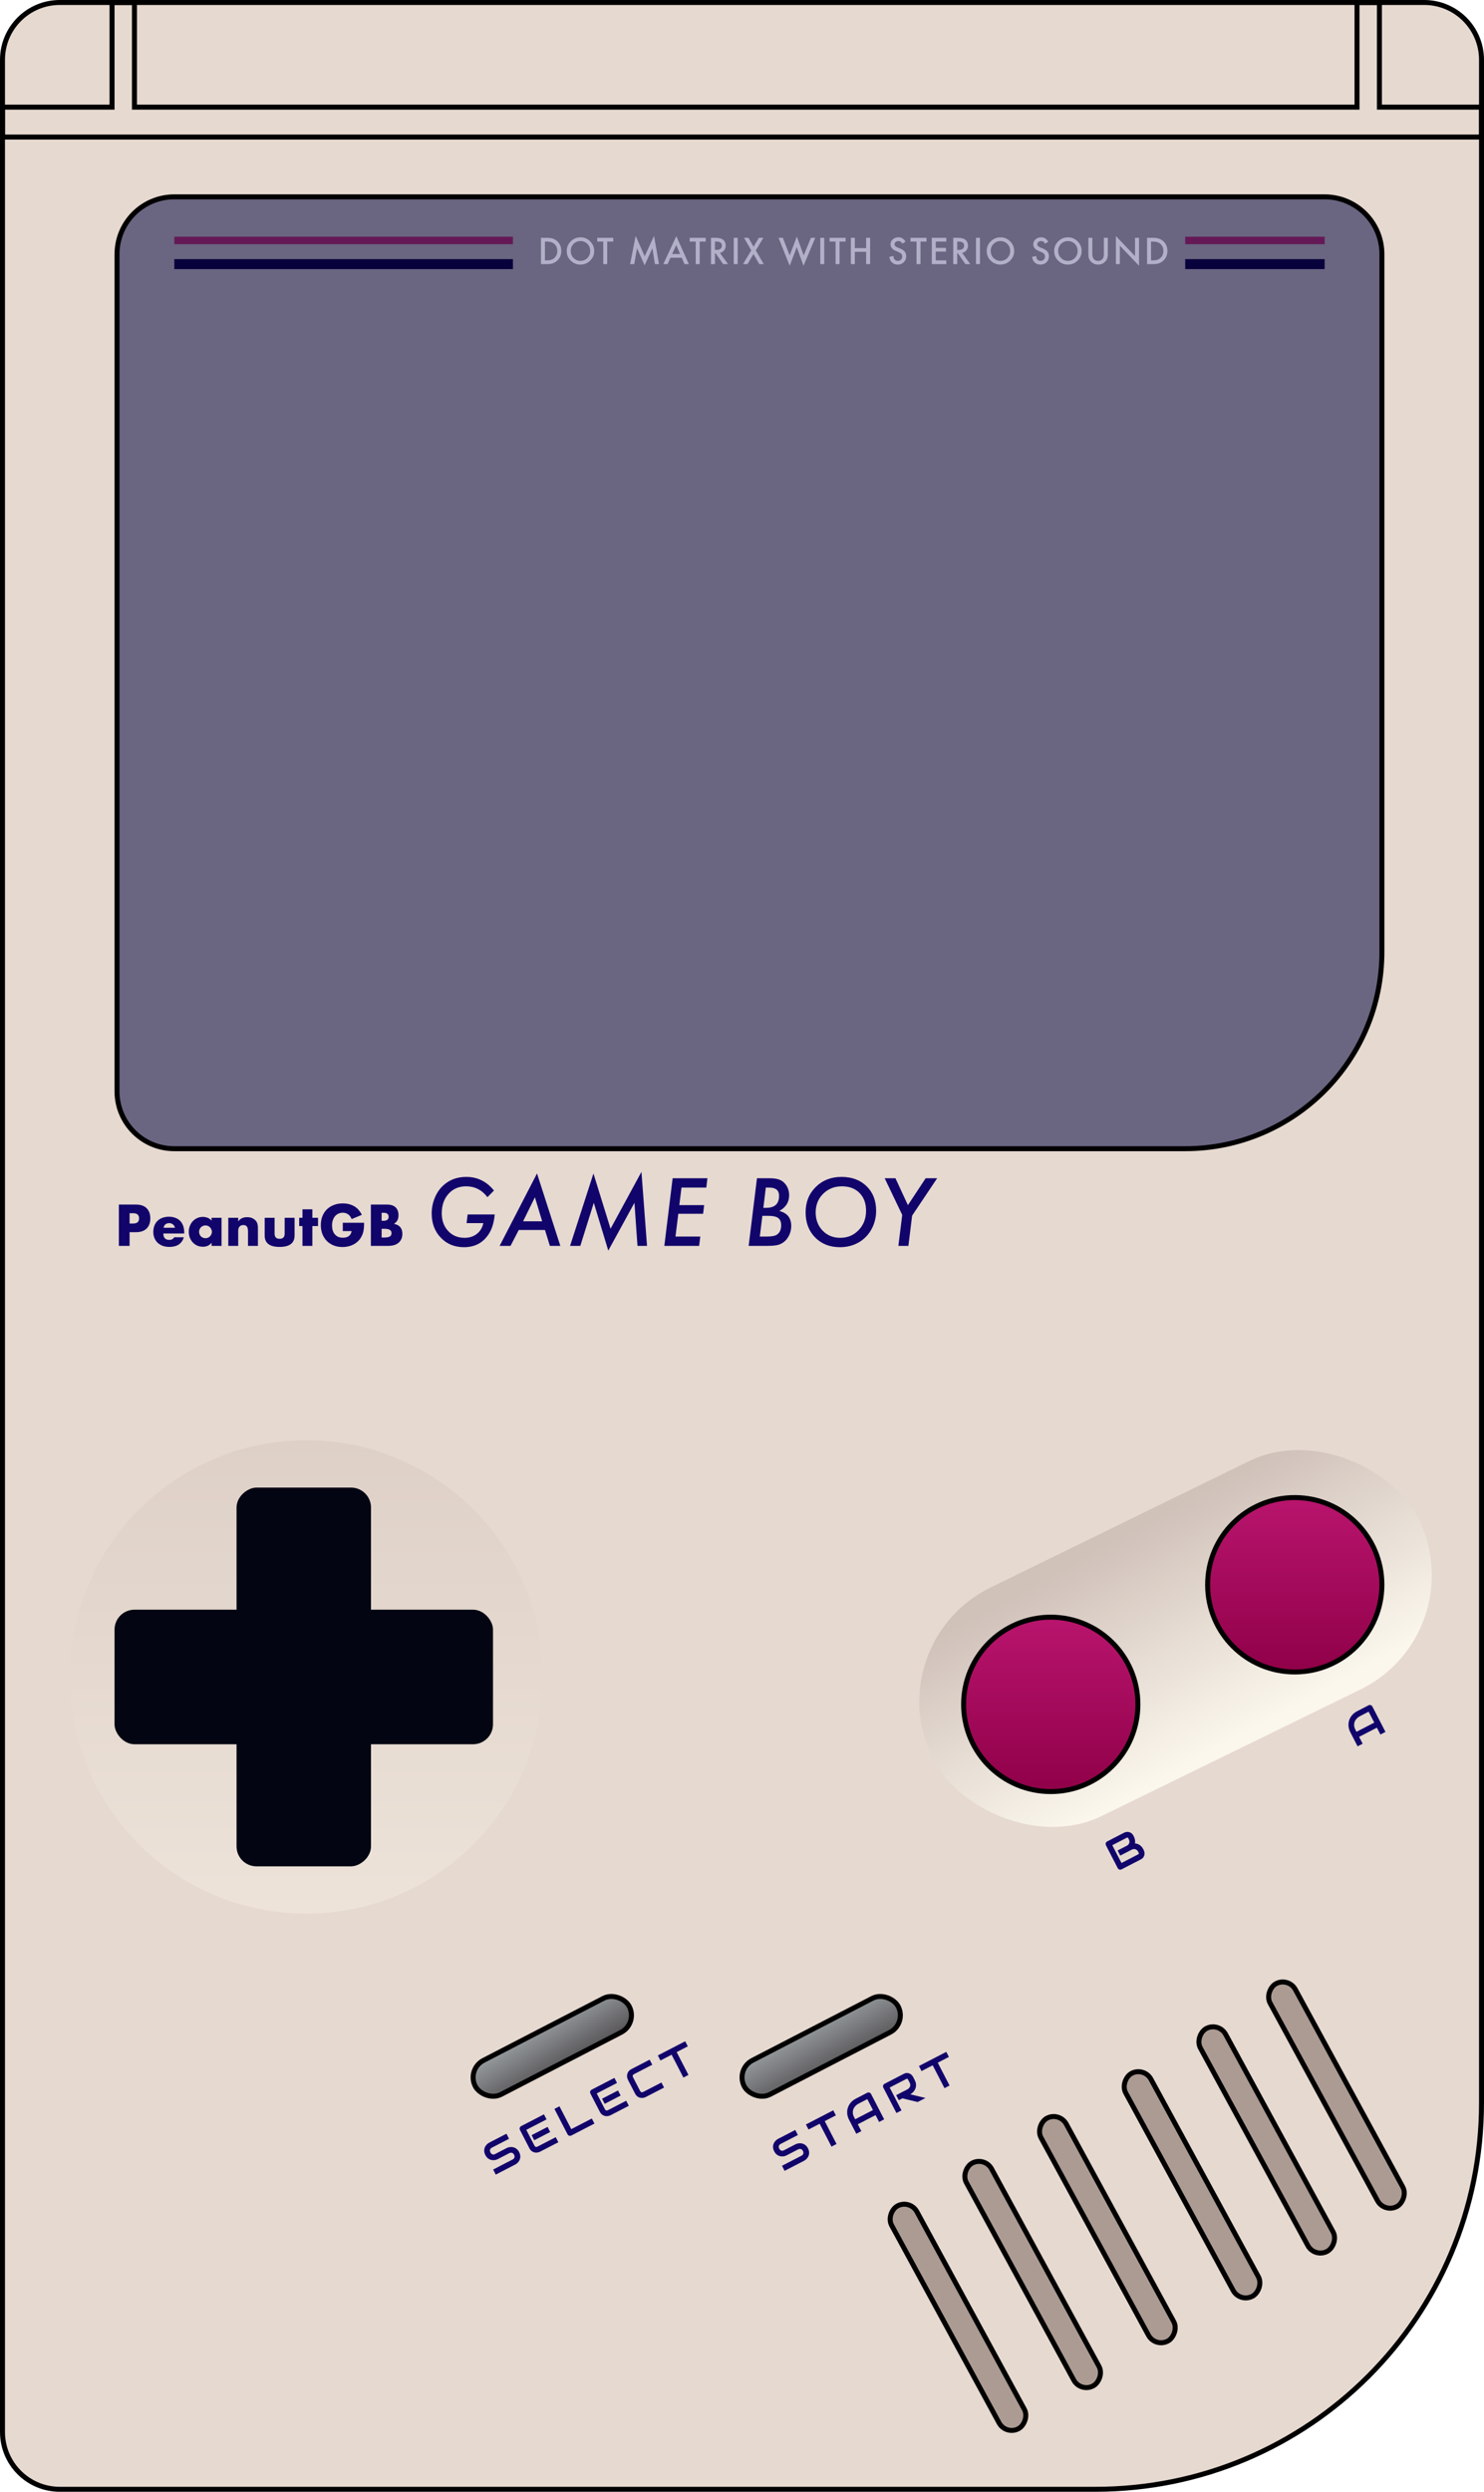 <svg width="298" height="500" viewBox="0 0 298 500" fill="none" xmlns="http://www.w3.org/2000/svg">
<path d="M12 0.5H286C292.351 0.5 297.5 5.649 297.5 12V422C297.5 464.802 262.802 499.5 220 499.5H12C5.649 499.5 0.5 494.351 0.5 488V12C0.5 5.649 5.649 0.5 12 0.5Z" fill="#E6D9D0" stroke="black"/>
<path d="M35 39.5H266C272.351 39.5 277.5 44.649 277.5 51V191C277.5 212.815 259.815 230.5 238 230.5H35C28.649 230.5 23.5 225.351 23.5 219V51C23.5 44.649 28.649 39.5 35 39.5Z" fill="#6A6581" stroke="black"/>
<path d="M297.5 27.5H0.5V21.5H22.5V0.5H27V21.5H272.5V0.5H277V21.5H297.5V27.5Z" stroke="black"/>
<line x1="35" y1="48.25" x2="103" y2="48.25" stroke="#641956" stroke-width="1.5"/>
<line x1="35" y1="53" x2="103" y2="53" stroke="#07023C" stroke-width="2"/>
<path d="M108.632 53V47.723H109.74C110.271 47.723 110.69 47.775 110.998 47.88C111.328 47.982 111.628 48.157 111.896 48.403C112.441 48.9 112.713 49.552 112.713 50.361C112.713 51.172 112.43 51.829 111.862 52.33C111.577 52.581 111.279 52.755 110.967 52.853C110.675 52.951 110.262 53 109.726 53H108.632ZM109.429 52.252H109.788C110.145 52.252 110.443 52.214 110.68 52.139C110.917 52.059 111.131 51.932 111.322 51.759C111.714 51.401 111.91 50.935 111.91 50.361C111.91 49.783 111.716 49.313 111.329 48.953C110.98 48.632 110.467 48.471 109.788 48.471H109.429V52.252ZM113.805 50.337C113.805 49.595 114.077 48.956 114.622 48.423C115.164 47.89 115.816 47.623 116.577 47.623C117.329 47.623 117.974 47.892 118.512 48.43C119.052 48.968 119.322 49.614 119.322 50.368C119.322 51.127 119.051 51.771 118.508 52.299C117.964 52.83 117.306 53.096 116.536 53.096C115.855 53.096 115.243 52.86 114.701 52.388C114.104 51.866 113.805 51.183 113.805 50.337ZM114.608 50.348C114.608 50.931 114.804 51.411 115.196 51.787C115.586 52.163 116.036 52.351 116.546 52.351C117.1 52.351 117.567 52.159 117.948 51.776C118.328 51.389 118.518 50.917 118.518 50.361C118.518 49.798 118.33 49.327 117.954 48.946C117.581 48.563 117.118 48.372 116.567 48.372C116.018 48.372 115.554 48.563 115.176 48.946C114.797 49.325 114.608 49.792 114.608 50.348ZM121.938 48.471V53H121.141V48.471H119.928V47.723H123.148V48.471H121.938ZM126.534 53L127.645 47.326L129.457 51.428L131.333 47.326L132.331 53H131.514L131.005 49.815L129.443 53.243L127.925 49.811L127.358 53H126.534ZM136.902 51.718H134.643L134.055 53H133.197L135.809 47.391L138.328 53H137.456L136.902 51.718ZM136.578 50.97L135.795 49.175L134.975 50.97H136.578ZM140.503 48.471V53H139.706V48.471H138.493V47.723H141.713V48.471H140.503ZM144.561 50.751L146.195 53H145.221L143.714 50.84H143.57V53H142.774V47.723H143.707C144.404 47.723 144.908 47.854 145.218 48.116C145.559 48.407 145.73 48.792 145.73 49.271C145.73 49.645 145.623 49.966 145.409 50.235C145.195 50.504 144.912 50.676 144.561 50.751ZM143.57 50.146H143.823C144.577 50.146 144.954 49.858 144.954 49.281C144.954 48.741 144.588 48.471 143.854 48.471H143.57V50.146ZM148.138 47.723V53H147.342V47.723H148.138ZM150.86 50.242L149.407 47.723H150.313L151.321 49.51L152.381 47.723H153.294L151.773 50.242L153.369 53H152.477L151.308 50.98L150.105 53H149.202L150.86 50.242ZM157.203 47.723L158.577 51.25L160.013 47.466L161.387 51.25L162.846 47.723H163.711L161.352 53.335L159.996 49.596L158.58 53.338L156.338 47.723H157.203ZM165.513 47.723V53H164.717V47.723H165.513ZM168.588 48.471V53H167.791V48.471H166.578V47.723H169.798V48.471H168.588ZM171.655 49.787H173.931V47.723H174.728V53H173.931V50.536H171.655V53H170.858V47.723H171.655V49.787ZM181.836 48.509L181.19 48.892C181.07 48.682 180.954 48.545 180.845 48.481C180.731 48.408 180.584 48.372 180.404 48.372C180.183 48.372 180 48.435 179.854 48.56C179.708 48.683 179.635 48.838 179.635 49.025C179.635 49.282 179.827 49.49 180.209 49.647L180.736 49.862C181.164 50.035 181.477 50.247 181.676 50.498C181.874 50.746 181.973 51.052 181.973 51.414C181.973 51.899 181.811 52.3 181.488 52.617C181.162 52.936 180.757 53.096 180.274 53.096C179.816 53.096 179.438 52.96 179.14 52.689C178.846 52.418 178.662 52.036 178.589 51.544L179.396 51.366C179.432 51.676 179.496 51.89 179.587 52.009C179.751 52.237 179.991 52.351 180.305 52.351C180.553 52.351 180.76 52.267 180.924 52.101C181.088 51.935 181.17 51.724 181.17 51.469C181.17 51.366 181.155 51.273 181.125 51.188C181.098 51.102 181.054 51.023 180.992 50.953C180.933 50.88 180.855 50.812 180.76 50.751C180.664 50.687 180.55 50.627 180.418 50.57L179.909 50.358C179.186 50.053 178.825 49.606 178.825 49.018C178.825 48.622 178.977 48.29 179.28 48.023C179.583 47.755 179.96 47.62 180.411 47.62C181.019 47.62 181.495 47.916 181.836 48.509ZM184.842 48.471V53H184.046V48.471H182.832V47.723H186.052V48.471H184.842ZM190.025 48.471H187.909V49.739H189.964V50.488H187.909V52.252H190.025V53H187.113V47.723H190.025V48.471ZM193.209 50.751L194.842 53H193.868L192.361 50.84H192.217V53H191.421V47.723H192.354C193.051 47.723 193.555 47.854 193.865 48.116C194.207 48.407 194.378 48.792 194.378 49.271C194.378 49.645 194.27 49.966 194.056 50.235C193.842 50.504 193.56 50.676 193.209 50.751ZM192.217 50.146H192.47C193.225 50.146 193.602 49.858 193.602 49.281C193.602 48.741 193.235 48.471 192.501 48.471H192.217V50.146ZM196.785 47.723V53H195.989V47.723H196.785ZM198.14 50.337C198.14 49.595 198.412 48.956 198.957 48.423C199.499 47.89 200.151 47.623 200.912 47.623C201.664 47.623 202.309 47.892 202.847 48.43C203.387 48.968 203.657 49.614 203.657 50.368C203.657 51.127 203.385 51.771 202.843 52.299C202.299 52.83 201.641 53.096 200.871 53.096C200.19 53.096 199.578 52.86 199.036 52.388C198.439 51.866 198.14 51.183 198.14 50.337ZM198.943 50.348C198.943 50.931 199.139 51.411 199.531 51.787C199.921 52.163 200.371 52.351 200.881 52.351C201.435 52.351 201.902 52.159 202.283 51.776C202.663 51.389 202.853 50.917 202.853 50.361C202.853 49.798 202.665 49.327 202.289 48.946C201.916 48.563 201.453 48.372 200.902 48.372C200.353 48.372 199.889 48.563 199.511 48.946C199.132 49.325 198.943 49.792 198.943 50.348ZM210.502 48.509L209.856 48.892C209.735 48.682 209.62 48.545 209.511 48.481C209.397 48.408 209.25 48.372 209.07 48.372C208.849 48.372 208.666 48.435 208.52 48.56C208.374 48.683 208.301 48.838 208.301 49.025C208.301 49.282 208.492 49.49 208.875 49.647L209.402 49.862C209.83 50.035 210.143 50.247 210.342 50.498C210.54 50.746 210.639 51.052 210.639 51.414C210.639 51.899 210.477 52.3 210.154 52.617C209.828 52.936 209.423 53.096 208.94 53.096C208.482 53.096 208.104 52.96 207.805 52.689C207.511 52.418 207.328 52.036 207.255 51.544L208.062 51.366C208.098 51.676 208.162 51.89 208.253 52.009C208.417 52.237 208.656 52.351 208.971 52.351C209.219 52.351 209.425 52.267 209.59 52.101C209.754 51.935 209.836 51.724 209.836 51.469C209.836 51.366 209.821 51.273 209.791 51.188C209.764 51.102 209.719 51.023 209.658 50.953C209.599 50.88 209.521 50.812 209.425 50.751C209.33 50.687 209.216 50.627 209.084 50.57L208.574 50.358C207.852 50.053 207.491 49.606 207.491 49.018C207.491 48.622 207.642 48.29 207.946 48.023C208.249 47.755 208.626 47.62 209.077 47.62C209.685 47.62 210.16 47.916 210.502 48.509ZM211.686 50.337C211.686 49.595 211.958 48.956 212.503 48.423C213.045 47.89 213.697 47.623 214.458 47.623C215.21 47.623 215.855 47.892 216.393 48.43C216.933 48.968 217.203 49.614 217.203 50.368C217.203 51.127 216.932 51.771 216.389 52.299C215.845 52.83 215.187 53.096 214.417 53.096C213.736 53.096 213.124 52.86 212.582 52.388C211.985 51.866 211.686 51.183 211.686 50.337ZM212.489 50.348C212.489 50.931 212.685 51.411 213.077 51.787C213.467 52.163 213.917 52.351 214.427 52.351C214.981 52.351 215.448 52.159 215.829 51.776C216.209 51.389 216.4 50.917 216.4 50.361C216.4 49.798 216.212 49.327 215.836 48.946C215.462 48.563 214.999 48.372 214.448 48.372C213.899 48.372 213.435 48.563 213.057 48.946C212.678 49.325 212.489 49.792 212.489 50.348ZM219.351 47.723V50.901C219.351 51.355 219.425 51.686 219.573 51.896C219.794 52.199 220.105 52.351 220.506 52.351C220.909 52.351 221.221 52.199 221.442 51.896C221.59 51.693 221.665 51.362 221.665 50.901V47.723H222.461V51.12C222.461 51.676 222.288 52.134 221.941 52.494C221.552 52.895 221.073 53.096 220.506 53.096C219.938 53.096 219.461 52.895 219.074 52.494C218.727 52.134 218.554 51.676 218.554 51.12V47.723H219.351ZM224.079 53V47.364L227.928 51.39V47.723H228.724V53.321L224.875 49.305V53H224.079ZM230.342 53V47.723H231.45C231.98 47.723 232.4 47.775 232.707 47.88C233.038 47.982 233.337 48.157 233.606 48.403C234.151 48.9 234.423 49.552 234.423 50.361C234.423 51.172 234.139 51.829 233.572 52.33C233.287 52.581 232.989 52.755 232.677 52.853C232.385 52.951 231.971 53 231.436 53H230.342ZM231.138 52.252H231.497C231.855 52.252 232.152 52.214 232.389 52.139C232.626 52.059 232.841 51.932 233.032 51.759C233.424 51.401 233.62 50.935 233.62 50.361C233.62 49.783 233.426 49.313 233.039 48.953C232.69 48.632 232.176 48.471 231.497 48.471H231.138V52.252Z" fill="#B2B0C8"/>
<line x1="238" y1="48.25" x2="266" y2="48.25" stroke="#641956" stroke-width="1.5"/>
<line x1="238" y1="53" x2="266" y2="53" stroke="#07023C" stroke-width="2"/>
<circle cx="61.5" cy="336.5" r="47.5" fill="url(#paint0_linear_1_6)"/>
<rect x="23" y="323" width="76" height="27" rx="4" fill="#030512"/>
<rect x="74.5" y="298.5" width="76" height="27" rx="4" transform="rotate(90 74.5 298.5)" fill="#030512"/>
<g filter="url(#filter0_ii_1_6)">
<rect x="85" y="413.264" width="48.486" height="18.948" rx="9.474" transform="rotate(-27.334 85 413.264)" fill="#E6D9D0"/>
</g>
<g filter="url(#filter1_ii_1_6)">
<rect x="139" y="413.264" width="48.486" height="18.948" rx="9.474" transform="rotate(-27.334 139 413.264)" fill="#E6D9D0"/>
</g>
<rect x="93.674" y="415.204" width="34.819" height="7.686" rx="3.843" transform="rotate(-27.334 93.674 415.204)" fill="url(#paint1_linear_1_6)" stroke="black"/>
<rect x="147.674" y="415.204" width="34.819" height="7.686" rx="3.843" transform="rotate(-27.334 147.674 415.204)" fill="url(#paint2_linear_1_6)" stroke="black"/>
<rect x="176" y="329.749" width="108.772" height="50.99" rx="25.495" transform="rotate(-26.039 176 329.749)" fill="url(#paint3_linear_1_6)"/>
<circle cx="211" cy="342" r="17.5" fill="url(#paint4_linear_1_6)" stroke="black"/>
<circle cx="260" cy="318" r="17.5" fill="url(#paint5_linear_1_6)" stroke="black"/>
<rect x="182.74" y="441.269" width="50.88" height="5.763" rx="2.882" transform="rotate(61.443 182.74 441.269)" fill="#AC9B93" stroke="black"/>
<rect x="197.74" y="432.678" width="50.88" height="5.763" rx="2.882" transform="rotate(61.443 197.74 432.678)" fill="#AC9B93" stroke="black"/>
<rect x="212.74" y="423.678" width="50.88" height="5.763" rx="2.882" transform="rotate(61.443 212.74 423.678)" fill="#AC9B93" stroke="black"/>
<rect x="229.74" y="414.678" width="50.88" height="5.763" rx="2.882" transform="rotate(61.443 229.74 414.678)" fill="#AC9B93" stroke="black"/>
<rect x="244.74" y="405.678" width="50.88" height="5.763" rx="2.882" transform="rotate(61.443 244.74 405.678)" fill="#AC9B93" stroke="black"/>
<rect x="258.74" y="396.678" width="50.88" height="5.763" rx="2.882" transform="rotate(61.443 258.74 396.678)" fill="#AC9B93" stroke="black"/>
<path d="M26.025 245.512H26.74C27.532 245.512 27.928 245.167 27.928 244.478C27.928 243.789 27.532 243.444 26.74 243.444H26.025V245.512ZM26.025 250H23.869V241.706H27.301C28.232 241.706 28.944 241.948 29.435 242.432C29.934 242.916 30.183 243.598 30.183 244.478C30.183 245.358 29.934 246.04 29.435 246.524C28.944 247.008 28.232 247.25 27.301 247.25H26.025V250ZM35.133 246.359C35.067 246.08 34.931 245.857 34.726 245.688C34.521 245.519 34.272 245.435 33.978 245.435C33.67 245.435 33.417 245.516 33.219 245.677C33.029 245.838 32.907 246.066 32.856 246.359H35.133ZM32.801 247.514C32.801 248.372 33.205 248.801 34.011 248.801C34.444 248.801 34.77 248.625 34.99 248.273H36.915C36.526 249.564 35.555 250.209 34 250.209C33.523 250.209 33.087 250.139 32.691 250C32.295 249.853 31.954 249.648 31.668 249.384C31.39 249.12 31.173 248.805 31.019 248.438C30.865 248.071 30.788 247.661 30.788 247.206C30.788 246.737 30.861 246.315 31.008 245.941C31.155 245.56 31.364 245.237 31.635 244.973C31.907 244.709 32.233 244.507 32.614 244.368C33.003 244.221 33.439 244.148 33.923 244.148C34.4 244.148 34.829 244.221 35.21 244.368C35.592 244.507 35.914 244.713 36.178 244.984C36.442 245.255 36.644 245.589 36.783 245.985C36.922 246.374 36.992 246.814 36.992 247.305V247.514H32.801ZM39.978 247.162C39.978 247.345 40.011 247.518 40.077 247.679C40.143 247.833 40.231 247.969 40.341 248.086C40.459 248.203 40.594 248.295 40.748 248.361C40.91 248.427 41.082 248.46 41.265 248.46C41.441 248.46 41.606 248.427 41.76 248.361C41.922 248.295 42.057 248.203 42.167 248.086C42.285 247.969 42.376 247.833 42.442 247.679C42.516 247.525 42.552 247.36 42.552 247.184C42.552 247.008 42.516 246.843 42.442 246.689C42.376 246.528 42.285 246.388 42.167 246.271C42.057 246.154 41.922 246.062 41.76 245.996C41.606 245.93 41.441 245.897 41.265 245.897C41.082 245.897 40.91 245.93 40.748 245.996C40.594 246.062 40.459 246.154 40.341 246.271C40.231 246.388 40.143 246.524 40.077 246.678C40.011 246.825 39.978 246.986 39.978 247.162ZM42.486 244.357H44.488V250H42.486V249.373C42.061 249.908 41.485 250.176 40.759 250.176C40.349 250.176 39.971 250.103 39.626 249.956C39.282 249.802 38.981 249.589 38.724 249.318C38.468 249.047 38.266 248.728 38.119 248.361C37.98 247.994 37.91 247.595 37.91 247.162C37.91 246.759 37.98 246.377 38.119 246.018C38.259 245.651 38.453 245.332 38.702 245.061C38.952 244.79 39.249 244.577 39.593 244.423C39.938 244.262 40.319 244.181 40.737 244.181C41.441 244.181 42.024 244.427 42.486 244.918V244.357ZM45.843 244.357H47.834V245.072C48.105 244.742 48.38 244.522 48.659 244.412C48.938 244.295 49.264 244.236 49.638 244.236C50.034 244.236 50.371 244.302 50.65 244.434C50.936 244.559 51.178 244.738 51.376 244.973C51.538 245.164 51.648 245.376 51.706 245.611C51.765 245.846 51.794 246.113 51.794 246.414V250H49.803V247.151C49.803 246.872 49.781 246.649 49.737 246.48C49.7 246.304 49.631 246.165 49.528 246.062C49.44 245.974 49.341 245.912 49.231 245.875C49.121 245.838 49.004 245.82 48.879 245.82C48.542 245.82 48.282 245.923 48.098 246.128C47.922 246.326 47.834 246.612 47.834 246.986V250H45.843V244.357ZM55.139 244.357V247.536C55.139 248.233 55.476 248.581 56.151 248.581C56.825 248.581 57.163 248.233 57.163 247.536V244.357H59.154V247.921C59.154 248.684 58.901 249.256 58.395 249.637C57.896 250.018 57.148 250.209 56.151 250.209C55.154 250.209 54.402 250.018 53.896 249.637C53.397 249.256 53.148 248.684 53.148 247.921V244.357H55.139ZM62.728 246.018V250H60.737V246.018H60.077V244.357H60.737V242.663H62.728V244.357H63.861V246.018H62.728ZM68.834 245.358H73.113C73.113 245.798 73.094 246.198 73.058 246.557C73.021 246.916 72.948 247.25 72.838 247.558C72.684 247.991 72.475 248.376 72.211 248.713C71.947 249.043 71.635 249.322 71.276 249.549C70.924 249.769 70.535 249.938 70.11 250.055C69.684 250.172 69.237 250.231 68.768 250.231C68.122 250.231 67.532 250.125 66.997 249.912C66.469 249.699 66.014 249.402 65.633 249.021C65.251 248.632 64.954 248.17 64.742 247.635C64.529 247.092 64.423 246.495 64.423 245.842C64.423 245.197 64.525 244.606 64.731 244.071C64.943 243.528 65.24 243.066 65.622 242.685C66.01 242.304 66.476 242.007 67.019 241.794C67.561 241.581 68.166 241.475 68.834 241.475C69.699 241.475 70.458 241.662 71.111 242.036C71.763 242.41 72.28 242.989 72.662 243.774L70.616 244.621C70.425 244.166 70.176 243.84 69.868 243.642C69.567 243.444 69.222 243.345 68.834 243.345C68.511 243.345 68.218 243.407 67.954 243.532C67.69 243.649 67.462 243.822 67.272 244.049C67.088 244.269 66.942 244.537 66.832 244.852C66.729 245.167 66.678 245.519 66.678 245.908C66.678 246.26 66.722 246.586 66.81 246.887C66.905 247.188 67.044 247.448 67.228 247.668C67.411 247.888 67.638 248.06 67.91 248.185C68.181 248.302 68.496 248.361 68.856 248.361C69.068 248.361 69.274 248.339 69.472 248.295C69.67 248.244 69.846 248.167 70 248.064C70.161 247.954 70.293 247.815 70.396 247.646C70.498 247.477 70.568 247.272 70.605 247.03H68.834V245.358ZM76.631 248.328H77.104C77.647 248.328 78.036 248.258 78.27 248.119C78.505 247.98 78.622 247.756 78.622 247.448C78.622 247.14 78.505 246.916 78.27 246.777C78.036 246.638 77.647 246.568 77.104 246.568H76.631V248.328ZM76.631 244.962H77.027C77.702 244.962 78.039 244.694 78.039 244.159C78.039 243.624 77.702 243.356 77.027 243.356H76.631V244.962ZM74.475 241.706H77.687C78.45 241.706 79.029 241.889 79.425 242.256C79.821 242.623 80.019 243.151 80.019 243.84C80.019 244.258 79.942 244.606 79.788 244.885C79.642 245.156 79.414 245.387 79.106 245.578C79.414 245.637 79.675 245.728 79.887 245.853C80.107 245.97 80.283 246.117 80.415 246.293C80.555 246.469 80.654 246.667 80.712 246.887C80.771 247.107 80.8 247.342 80.8 247.591C80.8 247.98 80.731 248.324 80.591 248.625C80.459 248.926 80.269 249.179 80.019 249.384C79.777 249.589 79.48 249.743 79.128 249.846C78.776 249.949 78.38 250 77.94 250H74.475V241.706ZM93.91 243.689H99.342C99.207 245.23 98.838 246.493 98.235 247.478C97.098 249.335 95.41 250.264 93.172 250.264C91.285 250.264 89.733 249.628 88.514 248.356C87.295 247.085 86.686 245.462 86.686 243.487C86.686 242.415 86.894 241.369 87.31 240.35C87.72 239.354 88.294 238.521 89.033 237.854C90.269 236.723 91.801 236.157 93.629 236.157C95.868 236.157 97.722 237.068 99.193 238.891L97.883 240.227C96.776 238.773 95.346 238.047 93.594 238.047C92.147 238.047 90.972 238.548 90.07 239.55C89.162 240.563 88.707 241.861 88.707 243.443C88.707 244.896 89.132 246.083 89.982 247.003C90.831 247.923 91.936 248.383 93.295 248.383C94.256 248.383 95.077 248.119 95.756 247.592C96.43 247.064 96.864 246.344 97.057 245.43H93.691L93.91 243.689ZM104.171 246.81L102.519 250H100.33L107.836 235.463L112.521 250H110.42L109.436 246.81H104.171ZM105.041 245.069H108.873L107.414 240.244L105.041 245.069ZM128.81 235.146L129.926 250H128.01L127.404 241.352L122.148 250.949L119.239 241.352L116.532 250H114.475L119.169 235.472L122.605 246.563L128.81 235.146ZM142.059 236.43L141.83 238.302H136.847L136.416 241.817H141.4L141.189 243.558H136.205L135.643 248.128H140.626L140.389 250H133.402L135.071 236.43H142.059ZM152.006 236.43H154.52C155.311 236.43 155.953 236.515 156.445 236.685C156.925 236.854 157.332 237.142 157.666 237.546C158.2 238.185 158.466 238.955 158.466 239.857C158.466 241.229 157.807 242.274 156.489 242.995C158.088 243.394 158.888 244.396 158.888 246.001C158.888 246.663 158.747 247.287 158.466 247.873C158.197 248.453 157.816 248.922 157.324 249.279C156.931 249.566 156.5 249.757 156.032 249.851C155.786 249.897 155.49 249.936 155.144 249.965C154.798 249.988 154.388 250 153.913 250H150.336L152.006 236.43ZM153.782 238.302L153.289 242.362H153.861C155.583 242.362 156.445 241.56 156.445 239.954C156.445 238.853 155.788 238.302 154.476 238.302H153.782ZM153.087 243.971L152.578 248.128H153.931C154.939 248.128 155.63 248.002 156.005 247.75C156.579 247.369 156.867 246.736 156.867 245.852C156.867 245.518 156.817 245.233 156.717 244.999C156.623 244.759 156.474 244.562 156.269 244.41C156.064 244.258 155.797 244.146 155.469 244.076C155.147 244.006 154.757 243.971 154.3 243.971H153.087ZM175.934 242.951C175.934 244.498 175.523 245.901 174.703 247.161C174.053 248.151 173.203 248.916 172.154 249.455C171.105 249.994 169.945 250.264 168.674 250.264C166.641 250.264 164.982 249.616 163.699 248.321C162.416 247.021 161.774 245.339 161.774 243.276C161.774 241.22 162.454 239.521 163.813 238.179C165.179 236.831 166.901 236.157 168.981 236.157C171.062 236.157 172.74 236.781 174.018 238.029C175.295 239.271 175.934 240.912 175.934 242.951ZM173.912 242.934C173.912 241.451 173.473 240.265 172.594 239.374C171.715 238.489 170.534 238.047 169.052 238.047C167.563 238.047 166.312 238.545 165.299 239.541C164.297 240.537 163.796 241.782 163.796 243.276C163.796 244.753 164.262 245.975 165.193 246.941C166.125 247.902 167.303 248.383 168.727 248.383C170.209 248.383 171.442 247.864 172.427 246.827C173.417 245.802 173.912 244.504 173.912 242.934ZM183.162 243.927L182.415 250H180.402L181.175 243.786L177.651 236.43H179.813L182.318 241.826L185.878 236.43H188.189L183.162 243.927Z" fill="#11056B"/>
<path d="M104.25 431.841C104.353 432.042 104.421 432.236 104.452 432.424C104.485 432.609 104.491 432.784 104.471 432.949C104.451 433.114 104.407 433.269 104.34 433.413C104.272 433.556 104.193 433.686 104.101 433.803C104.01 433.919 103.908 434.023 103.797 434.114C103.688 434.203 103.579 434.276 103.469 434.332L99.554 436.356L99.029 435.341L102.945 433.317C103.14 433.216 103.261 433.081 103.309 432.911C103.359 432.74 103.334 432.559 103.235 432.366C103.186 432.272 103.128 432.194 103.059 432.131C102.99 432.067 102.913 432.021 102.829 431.992C102.747 431.962 102.659 431.951 102.565 431.96C102.473 431.968 102.381 431.996 102.287 432.045L99.953 433.251C99.788 433.336 99.597 433.399 99.377 433.44C99.156 433.478 98.93 433.474 98.699 433.429C98.47 433.382 98.247 433.282 98.029 433.127C97.813 432.972 97.626 432.742 97.469 432.437C97.312 432.133 97.233 431.849 97.232 431.585C97.232 431.318 97.279 431.078 97.373 430.864C97.469 430.647 97.597 430.46 97.757 430.305C97.916 430.147 98.078 430.025 98.242 429.94L101.697 428.155L102.221 429.17L98.766 430.955C98.573 431.055 98.453 431.192 98.404 431.365C98.358 431.537 98.385 431.72 98.484 431.912C98.585 432.108 98.718 432.235 98.884 432.294C99.051 432.35 99.231 432.328 99.424 432.228L101.758 431.022L101.766 431.018C101.877 430.964 102.001 430.919 102.138 430.885C102.274 430.848 102.416 430.827 102.566 430.822C102.717 430.816 102.871 430.829 103.026 430.861C103.18 430.891 103.33 430.945 103.476 431.024C103.625 431.102 103.766 431.208 103.897 431.341C104.029 431.474 104.146 431.641 104.25 431.841ZM110.484 427.808L107.279 429.465L106.751 428.442L109.956 426.785L110.484 427.808ZM112.123 429.86L108.462 431.752C108.321 431.825 108.155 431.88 107.962 431.916C107.77 431.953 107.574 431.952 107.373 431.914C107.173 431.872 106.979 431.787 106.79 431.657C106.602 431.523 106.44 431.325 106.304 431.062L104.412 427.4C104.375 427.33 104.354 427.256 104.348 427.181C104.341 427.105 104.348 427.032 104.368 426.962C104.391 426.891 104.427 426.826 104.476 426.768C104.525 426.71 104.586 426.662 104.659 426.624L109.23 424.261L109.755 425.277L105.687 427.379L107.319 430.537C107.388 430.67 107.475 430.753 107.582 430.787C107.688 430.821 107.809 430.803 107.945 430.733L111.599 428.845L112.123 429.86ZM119.368 426.116L114.738 428.509C114.665 428.546 114.591 428.568 114.515 428.574C114.439 428.581 114.366 428.574 114.296 428.554C114.228 428.53 114.165 428.493 114.106 428.444C114.048 428.395 114 428.334 113.962 428.261L111.333 423.175L112.348 422.65L114.717 427.233L118.844 425.101L119.368 426.116ZM124.63 420.497L121.425 422.154L120.896 421.131L124.102 419.475L124.63 420.497ZM126.269 422.549L122.607 424.442C122.467 424.514 122.301 424.569 122.108 424.606C121.916 424.642 121.72 424.642 121.519 424.604C121.319 424.562 121.125 424.476 120.935 424.346C120.748 424.212 120.586 424.014 120.45 423.751L118.557 420.089C118.521 420.019 118.5 419.946 118.494 419.87C118.487 419.794 118.494 419.721 118.514 419.651C118.537 419.58 118.573 419.516 118.622 419.457C118.671 419.399 118.732 419.351 118.805 419.313L123.376 416.951L123.901 417.966L119.833 420.068L121.465 423.227C121.534 423.359 121.621 423.443 121.728 423.477C121.834 423.511 121.955 423.493 122.091 423.423L125.745 421.534L126.269 422.549ZM133.346 418.892L129.684 420.784C129.591 420.833 129.484 420.875 129.364 420.91C129.245 420.942 129.12 420.962 128.989 420.971C128.861 420.977 128.73 420.969 128.596 420.946C128.46 420.921 128.328 420.875 128.199 420.81C128.071 420.741 127.949 420.649 127.833 420.534C127.717 420.416 127.613 420.27 127.523 420.096L126.103 417.347C126.054 417.254 126.013 417.148 125.978 417.031C125.945 416.909 125.925 416.784 125.918 416.656C125.91 416.525 125.919 416.392 125.944 416.257C125.97 416.121 126.016 415.99 126.083 415.864C126.15 415.733 126.242 415.61 126.357 415.494C126.472 415.379 126.617 415.276 126.791 415.186L130.453 413.294L130.978 414.309L127.316 416.201C127.183 416.27 127.1 416.357 127.066 416.464C127.032 416.57 127.05 416.693 127.122 416.831L128.538 419.571C128.605 419.701 128.693 419.785 128.801 419.821C128.91 419.854 129.03 419.837 129.16 419.769L132.822 417.877L133.346 418.892ZM138.117 410.619L135.88 411.775L138.249 416.358L137.234 416.883L134.865 412.3L132.624 413.458L132.099 412.443L137.592 409.604L138.117 410.619Z" fill="#11056B"/>
<path d="M162.25 431.087C162.353 431.287 162.421 431.481 162.452 431.67C162.485 431.854 162.491 432.029 162.471 432.194C162.451 432.36 162.407 432.514 162.34 432.658C162.272 432.802 162.193 432.932 162.101 433.048C162.01 433.165 161.908 433.268 161.797 433.359C161.688 433.448 161.579 433.521 161.469 433.578L157.554 435.601L157.029 434.586L160.945 432.563C161.14 432.462 161.261 432.326 161.309 432.157C161.359 431.986 161.334 431.804 161.235 431.611C161.186 431.518 161.128 431.439 161.059 431.376C160.99 431.313 160.913 431.266 160.829 431.237C160.747 431.207 160.659 431.196 160.565 431.206C160.473 431.213 160.381 431.241 160.287 431.29L157.952 432.496C157.789 432.581 157.597 432.644 157.377 432.685C157.156 432.723 156.93 432.72 156.699 432.674C156.47 432.627 156.247 432.527 156.029 432.373C155.813 432.217 155.626 431.987 155.469 431.682C155.312 431.378 155.233 431.094 155.232 430.831C155.232 430.563 155.279 430.323 155.373 430.109C155.469 429.892 155.597 429.705 155.757 429.55C155.916 429.392 156.078 429.27 156.242 429.186L159.697 427.4L160.221 428.415L156.766 430.201C156.574 430.3 156.453 430.437 156.404 430.61C156.358 430.783 156.385 430.965 156.484 431.158C156.585 431.353 156.718 431.48 156.884 431.54C157.051 431.595 157.231 431.573 157.424 431.473L159.758 430.267L159.766 430.263C159.877 430.209 160.001 430.165 160.138 430.13C160.274 430.093 160.416 430.072 160.566 430.067C160.717 430.062 160.871 430.075 161.026 430.107C161.18 430.136 161.33 430.19 161.476 430.27C161.625 430.348 161.766 430.453 161.897 430.586C162.029 430.719 162.146 430.886 162.25 431.087ZM167.852 424.471L165.615 425.628L167.984 430.211L166.969 430.735L164.6 426.152L162.359 427.31L161.835 426.295L167.328 423.456L167.852 424.471ZM177.547 425.268L176.532 425.793L175.822 424.419L172.254 426.263L172.964 427.637L171.949 428.162L170.503 425.362C170.291 424.954 170.167 424.541 170.13 424.125C170.093 423.709 170.136 423.313 170.258 422.936C170.38 422.56 170.576 422.215 170.845 421.901C171.115 421.586 171.452 421.325 171.855 421.117L174.143 419.934C174.213 419.898 174.286 419.877 174.362 419.87C174.438 419.864 174.511 419.872 174.583 419.895C174.654 419.918 174.718 419.954 174.777 420.003C174.835 420.052 174.882 420.111 174.919 420.181L177.547 425.268ZM171.729 425.248L175.298 423.404L174.164 421.21L172.38 422.132C172.348 422.148 172.285 422.187 172.189 422.25C172.094 422.309 171.989 422.391 171.875 422.496C171.764 422.6 171.655 422.727 171.548 422.878C171.442 423.029 171.361 423.202 171.308 423.398C171.254 423.594 171.239 423.813 171.261 424.055C171.286 424.293 171.371 424.554 171.518 424.838L171.729 425.248ZM183.683 417.388C183.803 417.62 183.881 417.841 183.918 418.053C183.955 418.265 183.96 418.467 183.934 418.658C183.909 418.846 183.858 419.022 183.782 419.187C183.706 419.352 183.614 419.503 183.507 419.641C183.401 419.775 183.284 419.893 183.156 419.995C183.03 420.097 182.905 420.18 182.78 420.244L185.846 420.98L184.277 421.791L181.214 421.053L180.484 421.431L179.96 420.415L182.255 419.229C182.378 419.153 182.48 419.067 182.563 418.971C182.646 418.872 182.707 418.766 182.745 418.655C182.785 418.541 182.8 418.423 182.789 418.3C182.777 418.175 182.737 418.045 182.668 417.913L182.337 417.272C182.308 417.215 182.278 417.176 182.247 417.156C182.218 417.131 182.189 417.118 182.158 417.118C182.13 417.113 182.101 417.116 182.074 417.127C182.049 417.136 182.026 417.146 182.006 417.157L178.656 418.888L181.025 423.471L180.01 423.996L177.381 418.909C177.344 418.839 177.323 418.766 177.317 418.69C177.311 418.614 177.317 418.541 177.338 418.471C177.36 418.4 177.396 418.336 177.445 418.277C177.494 418.219 177.555 418.171 177.628 418.133L181.481 416.142C181.708 416.025 181.92 415.968 182.12 415.97C182.317 415.97 182.497 416.008 182.658 416.083C182.82 416.154 182.959 416.251 183.074 416.372C183.192 416.492 183.284 416.615 183.348 416.74L183.683 417.388ZM190.546 412.743L188.309 413.899L190.678 418.482L189.663 419.007L187.294 414.424L185.053 415.582L184.529 414.567L190.022 411.728L190.546 412.743Z" fill="#11056B"/>
<path d="M229.673 371.247C229.737 371.372 229.784 371.517 229.814 371.683C229.846 371.848 229.845 372.017 229.809 372.19C229.776 372.362 229.703 372.53 229.59 372.694C229.475 372.856 229.305 372.995 229.078 373.112L225.225 375.103C225.152 375.141 225.078 375.163 225.002 375.169C224.926 375.176 224.853 375.169 224.784 375.149C224.715 375.125 224.652 375.088 224.593 375.039C224.535 374.99 224.487 374.929 224.449 374.856L222.085 370.281C222.048 370.21 222.027 370.137 222.021 370.061C222.015 369.986 222.022 369.913 222.042 369.843C222.064 369.772 222.1 369.707 222.149 369.649C222.198 369.591 222.259 369.543 222.332 369.505L225.728 367.75C225.853 367.685 225.999 367.638 226.165 367.608C226.331 367.579 226.501 367.582 226.674 367.617C226.849 367.649 227.017 367.722 227.178 367.837C227.342 367.95 227.483 368.119 227.6 368.346L227.698 368.537C227.791 368.717 227.862 368.926 227.909 369.165C227.956 369.402 227.96 369.647 227.923 369.9C228.074 369.911 228.224 369.941 228.374 369.988C228.527 370.035 228.675 370.104 228.817 370.195C228.96 370.286 229.096 370.402 229.225 370.543C229.354 370.684 229.47 370.854 229.572 371.052L229.673 371.247ZM228.557 371.576C228.488 371.443 228.406 371.336 228.311 371.253C228.214 371.168 228.108 371.107 227.994 371.071C227.879 371.034 227.759 371.024 227.632 371.04C227.503 371.054 227.373 371.095 227.24 371.163L224.952 372.346L224.424 371.323L226.255 370.376C226.388 370.308 226.497 370.226 226.584 370.132C226.669 370.035 226.73 369.93 226.766 369.815C226.803 369.701 226.814 369.581 226.799 369.457C226.785 369.329 226.744 369.198 226.676 369.066L226.577 368.874C226.501 368.729 226.394 368.692 226.253 368.765L223.36 370.26L225.204 373.828L228.554 372.097C228.572 372.088 228.593 372.075 228.618 372.059C228.643 372.043 228.662 372.023 228.676 371.999C228.69 371.975 228.697 371.944 228.697 371.904C228.696 371.865 228.682 371.818 228.654 371.763L228.557 371.576Z" fill="#11056B"/>
<path d="M278.214 347.525L277.199 348.049L276.489 346.675L272.921 348.519L273.631 349.894L272.616 350.418L271.17 347.619C270.958 347.21 270.834 346.798 270.797 346.382C270.76 345.966 270.803 345.569 270.925 345.193C271.047 344.817 271.243 344.471 271.512 344.157C271.782 343.843 272.119 343.582 272.522 343.373L274.81 342.191C274.88 342.155 274.953 342.133 275.029 342.127C275.105 342.121 275.178 342.129 275.25 342.152C275.321 342.174 275.385 342.21 275.444 342.259C275.502 342.308 275.549 342.368 275.586 342.438L278.214 347.525ZM272.396 347.504L275.965 345.66L274.831 343.466L273.047 344.388C273.015 344.404 272.952 344.444 272.856 344.507C272.761 344.566 272.656 344.648 272.542 344.753C272.431 344.856 272.322 344.984 272.215 345.134C272.109 345.285 272.028 345.459 271.975 345.655C271.921 345.85 271.906 346.07 271.928 346.312C271.953 346.55 272.038 346.811 272.185 347.094L272.396 347.504Z" fill="#11056B"/>
<defs>
<filter id="filter0_ii_1_6" x="88.29" y="392.29" width="45.192" height="37.515" filterUnits="userSpaceOnUse" color-interpolation-filters="sRGB">
<feFlood flood-opacity="0" result="BackgroundImageFix"/>
<feBlend mode="normal" in="SourceGraphic" in2="BackgroundImageFix" result="shape"/>
<feColorMatrix in="SourceAlpha" type="matrix" values="0 0 0 0 0 0 0 0 0 0 0 0 0 0 0 0 0 0 127 0" result="hardAlpha"/>
<feOffset dy="3"/>
<feGaussianBlur stdDeviation="2.7"/>
<feComposite in2="hardAlpha" operator="arithmetic" k2="-1" k3="1"/>
<feColorMatrix type="matrix" values="0 0 0 0 0 0 0 0 0 0 0 0 0 0 0 0 0 0 0.47 0"/>
<feBlend mode="normal" in2="shape" result="effect1_innerShadow_1_6"/>
<feColorMatrix in="SourceAlpha" type="matrix" values="0 0 0 0 0 0 0 0 0 0 0 0 0 0 0 0 0 0 127 0" result="hardAlpha"/>
<feOffset dy="-2"/>
<feGaussianBlur stdDeviation="1"/>
<feComposite in2="hardAlpha" operator="arithmetic" k2="-1" k3="1"/>
<feColorMatrix type="matrix" values="0 0 0 0 1 0 0 0 0 1 0 0 0 0 1 0 0 0 0.43 0"/>
<feBlend mode="normal" in2="effect1_innerShadow_1_6" result="effect2_innerShadow_1_6"/>
</filter>
<filter id="filter1_ii_1_6" x="142.29" y="392.29" width="45.192" height="37.515" filterUnits="userSpaceOnUse" color-interpolation-filters="sRGB">
<feFlood flood-opacity="0" result="BackgroundImageFix"/>
<feBlend mode="normal" in="SourceGraphic" in2="BackgroundImageFix" result="shape"/>
<feColorMatrix in="SourceAlpha" type="matrix" values="0 0 0 0 0 0 0 0 0 0 0 0 0 0 0 0 0 0 127 0" result="hardAlpha"/>
<feOffset dy="3"/>
<feGaussianBlur stdDeviation="2.7"/>
<feComposite in2="hardAlpha" operator="arithmetic" k2="-1" k3="1"/>
<feColorMatrix type="matrix" values="0 0 0 0 0 0 0 0 0 0 0 0 0 0 0 0 0 0 0.47 0"/>
<feBlend mode="normal" in2="shape" result="effect1_innerShadow_1_6"/>
<feColorMatrix in="SourceAlpha" type="matrix" values="0 0 0 0 0 0 0 0 0 0 0 0 0 0 0 0 0 0 127 0" result="hardAlpha"/>
<feOffset dy="-2"/>
<feGaussianBlur stdDeviation="1"/>
<feComposite in2="hardAlpha" operator="arithmetic" k2="-1" k3="1"/>
<feColorMatrix type="matrix" values="0 0 0 0 1 0 0 0 0 1 0 0 0 0 1 0 0 0 0.43 0"/>
<feBlend mode="normal" in2="effect1_innerShadow_1_6" result="effect2_innerShadow_1_6"/>
</filter>
<linearGradient id="paint0_linear_1_6" x1="61.5" y1="289" x2="61.5" y2="384" gradientUnits="userSpaceOnUse">
<stop stop-color="#DED0C7"/>
<stop offset="1" stop-color="#EDE3D9"/>
</linearGradient>
<linearGradient id="paint1_linear_1_6" x1="109.313" y1="414.99" x2="109.874" y2="423.723" gradientUnits="userSpaceOnUse">
<stop stop-color="#93979A"/>
<stop offset="1" stop-color="#585659"/>
</linearGradient>
<linearGradient id="paint2_linear_1_6" x1="163.313" y1="414.99" x2="163.644" y2="424.168" gradientUnits="userSpaceOnUse">
<stop stop-color="#93979A"/>
<stop offset="1" stop-color="#585659"/>
</linearGradient>
<linearGradient id="paint3_linear_1_6" x1="216.388" y1="332.51" x2="218.605" y2="379.225" gradientUnits="userSpaceOnUse">
<stop stop-color="#D0C1B9"/>
<stop offset="1" stop-color="#FBF7EC"/>
</linearGradient>
<linearGradient id="paint4_linear_1_6" x1="211" y1="324" x2="211" y2="360" gradientUnits="userSpaceOnUse">
<stop stop-color="#B9156E"/>
<stop offset="1" stop-color="#8F0048"/>
</linearGradient>
<linearGradient id="paint5_linear_1_6" x1="260" y1="300" x2="260" y2="336" gradientUnits="userSpaceOnUse">
<stop stop-color="#B9156E"/>
<stop offset="1" stop-color="#8F0048"/>
</linearGradient>
</defs>
</svg>
